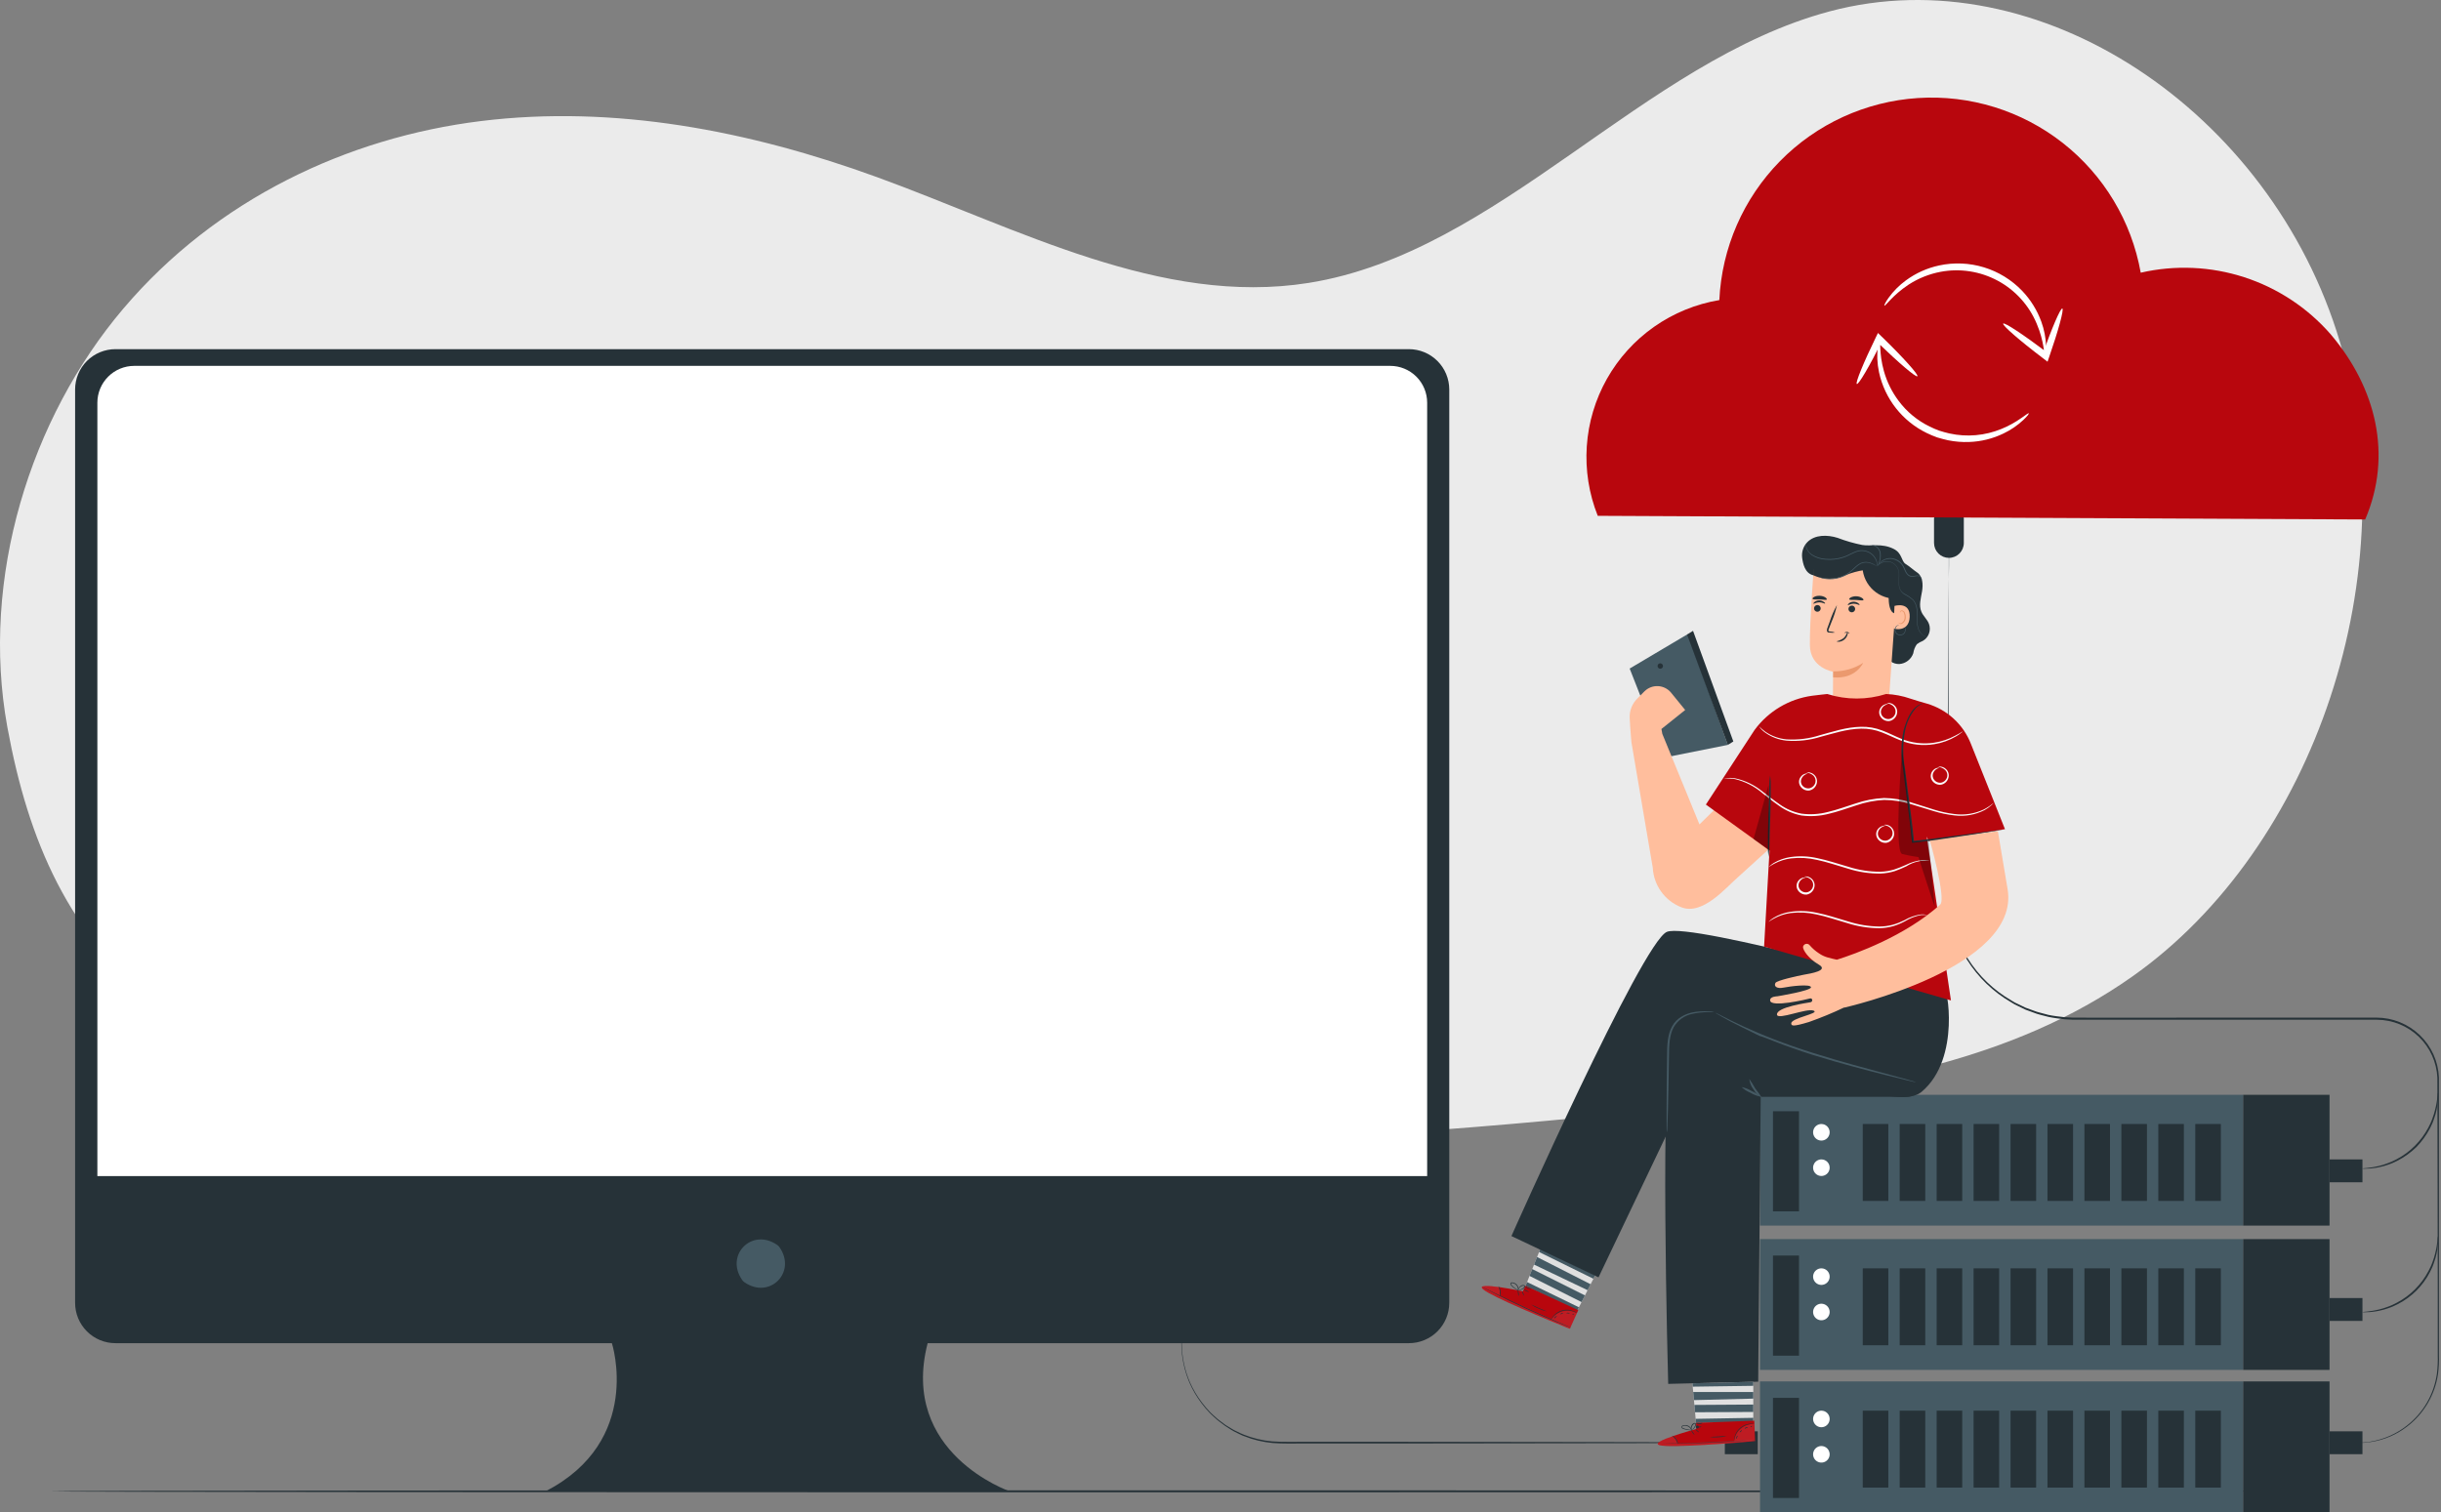 <svg width="589" height="365" viewBox="0 0 589 365" fill="none" xmlns="http://www.w3.org/2000/svg">
<rect x="0" y="0" width="589" height="365" fill="#808080" stroke="none"/>
<path d="M279.046 276.706C324.793 274.725 370.503 271.489 416.03 266.007C450.162 261.9 485.384 256.252 514.538 235.68C558.543 204.638 581.215 138.099 564.575 82.423C547.936 26.747 491.93 -10.685 441.517 2.737C396.311 14.783 361.693 61.007 315.708 68.295C280.174 73.933 245.721 55.176 211.562 42.736C180.777 31.533 148.167 25.253 116.025 29.223C83.883 33.192 52.19 48.062 29.757 74.493C7.323 100.923 -4.769 139.52 1.768 175.466C6.838 203.171 16.619 225.687 38.439 243.106C49.179 251.685 61.653 257.832 75 261.12C102.769 267.978 172.187 281.289 279.046 276.706Z" fill="#EBEBEB"/>
<path d="M550.759 359.949C550.759 360.086 430.148 360.187 281.393 360.187C132.637 360.187 12.008 360.132 12.008 359.949C12.008 359.765 132.6 359.71 281.393 359.71C430.185 359.71 550.759 359.82 550.759 359.949Z" fill="#263238"/>
<path d="M339.956 84.275H27.858C26.58 84.275 25.314 84.526 24.132 85.016C22.951 85.505 21.878 86.222 20.974 87.126C20.07 88.03 19.352 89.104 18.863 90.285C18.374 91.466 18.122 92.732 18.122 94.011V314.458C18.121 315.737 18.372 317.004 18.861 318.186C19.35 319.367 20.067 320.441 20.971 321.345C21.875 322.25 22.949 322.967 24.131 323.456C25.313 323.945 26.579 324.196 27.858 324.194H147.644C147.644 324.194 155.262 347.755 131.646 359.949H243.648C243.648 359.949 216.98 350.781 223.837 324.194H339.956C341.235 324.196 342.502 323.945 343.684 323.456C344.867 322.967 345.941 322.25 346.846 321.346C347.751 320.442 348.469 319.368 348.959 318.186C349.449 317.004 349.701 315.738 349.701 314.458V94.011C349.698 91.428 348.671 88.951 346.843 87.126C345.016 85.3 342.539 84.275 339.956 84.275V84.275Z" fill="#263238"/>
<path d="M188.074 301.018C192.319 307.078 185.681 313.725 179.612 309.48C179.407 309.34 179.23 309.162 179.09 308.958C174.854 302.889 181.492 296.26 187.551 300.496C187.756 300.637 187.933 300.814 188.074 301.018V301.018Z" fill="#455A64"/>
<path d="M32.388 88.308H335.473C337.832 88.308 340.094 89.245 341.761 90.913C343.429 92.581 344.366 94.843 344.366 97.201V283.865H23.495V97.201C23.495 94.843 24.432 92.581 26.1 90.913C27.767 89.245 30.029 88.308 32.388 88.308Z" fill="white"/>
<path d="M541.27 264.246H424.684V295.82H541.27V264.246Z" fill="#455A64"/>
<path d="M434.09 268.216H427.81V292.382H434.09V268.216Z" fill="#263238"/>
<path d="M441.488 273.295C441.488 273.691 441.371 274.077 441.151 274.406C440.931 274.735 440.618 274.991 440.252 275.142C439.887 275.293 439.484 275.332 439.096 275.254C438.709 275.177 438.352 274.985 438.073 274.705C437.794 274.424 437.605 274.068 437.528 273.679C437.452 273.291 437.493 272.889 437.646 272.524C437.799 272.159 438.056 271.847 438.386 271.629C438.716 271.41 439.103 271.295 439.499 271.296C440.027 271.299 440.533 271.51 440.906 271.885C441.279 272.26 441.488 272.766 441.488 273.295V273.295Z" fill="white"/>
<path d="M441.488 281.839C441.488 282.235 441.371 282.622 441.151 282.951C440.931 283.28 440.618 283.536 440.252 283.687C439.887 283.838 439.484 283.877 439.096 283.799C438.709 283.721 438.352 283.53 438.073 283.249C437.794 282.969 437.605 282.612 437.528 282.224C437.452 281.835 437.493 281.433 437.646 281.068C437.799 280.703 438.056 280.392 438.386 280.173C438.716 279.955 439.103 279.839 439.499 279.841C439.761 279.841 440.02 279.893 440.262 279.993C440.504 280.094 440.724 280.241 440.909 280.427C441.094 280.612 441.24 280.833 441.34 281.075C441.439 281.318 441.49 281.577 441.488 281.839V281.839Z" fill="white"/>
<path d="M455.643 271.297H449.473V289.861H455.643V271.297Z" fill="#263238"/>
<path d="M464.555 271.297H458.385V289.861H464.555V271.297Z" fill="#263238"/>
<path d="M473.475 271.297H467.305V289.861H473.475V271.297Z" fill="#263238"/>
<path d="M482.386 271.297H476.216V289.861H482.386V271.297Z" fill="#263238"/>
<path d="M491.306 271.297H485.136V289.861H491.306V271.297Z" fill="#263238"/>
<path d="M500.217 271.297H494.047V289.861H500.217V271.297Z" fill="#263238"/>
<path d="M509.128 271.297H502.958V289.861H509.128V271.297Z" fill="#263238"/>
<path d="M518.048 271.297H511.878V289.861H518.048V271.297Z" fill="#263238"/>
<path d="M526.959 271.297H520.789V289.861H526.959V271.297Z" fill="#263238"/>
<path d="M535.879 271.297H529.709V289.861H535.879V271.297Z" fill="#263238"/>
<path d="M562.1 264.246H541.271V295.82H562.1V264.246Z" fill="#263238"/>
<path d="M541.27 299.075H424.684V330.648H541.27V299.075Z" fill="#455A64"/>
<path d="M434.09 303.044H427.81V327.211H434.09V303.044Z" fill="#263238"/>
<path d="M441.488 308.132C441.488 308.528 441.371 308.915 441.151 309.244C440.931 309.573 440.618 309.829 440.252 309.98C439.887 310.131 439.484 310.17 439.096 310.092C438.709 310.014 438.352 309.823 438.073 309.542C437.794 309.262 437.605 308.905 437.528 308.517C437.452 308.128 437.493 307.726 437.646 307.361C437.799 306.996 438.056 306.685 438.386 306.466C438.716 306.248 439.103 306.132 439.499 306.134C439.761 306.134 440.02 306.186 440.262 306.286C440.504 306.387 440.724 306.534 440.909 306.72C441.094 306.905 441.24 307.126 441.34 307.368C441.439 307.611 441.49 307.87 441.488 308.132V308.132Z" fill="white"/>
<path d="M441.488 316.668C441.488 317.063 441.371 317.45 441.151 317.779C440.931 318.108 440.618 318.364 440.252 318.515C439.887 318.666 439.484 318.705 439.096 318.627C438.709 318.549 438.352 318.358 438.073 318.077C437.794 317.797 437.605 317.44 437.528 317.052C437.452 316.663 437.493 316.261 437.646 315.896C437.799 315.531 438.056 315.22 438.386 315.001C438.716 314.783 439.103 314.667 439.499 314.669C440.027 314.671 440.533 314.883 440.906 315.258C441.279 315.632 441.488 316.139 441.488 316.668Z" fill="white"/>
<path d="M455.643 306.134H449.473V324.699H455.643V306.134Z" fill="#263238"/>
<path d="M464.555 306.134H458.385V324.699H464.555V306.134Z" fill="#263238"/>
<path d="M473.475 306.134H467.305V324.699H473.475V306.134Z" fill="#263238"/>
<path d="M482.386 306.134H476.216V324.699H482.386V306.134Z" fill="#263238"/>
<path d="M491.306 306.134H485.136V324.699H491.306V306.134Z" fill="#263238"/>
<path d="M500.217 306.134H494.047V324.699H500.217V306.134Z" fill="#263238"/>
<path d="M509.128 306.134H502.958V324.699H509.128V306.134Z" fill="#263238"/>
<path d="M518.048 306.134H511.878V324.699H518.048V306.134Z" fill="#263238"/>
<path d="M526.959 306.134H520.789V324.699H526.959V306.134Z" fill="#263238"/>
<path d="M535.879 306.134H529.709V324.699H535.879V306.134Z" fill="#263238"/>
<path d="M562.1 299.075H541.271V330.648H562.1V299.075Z" fill="#263238"/>
<path d="M541.27 333.426H424.684V365H541.27V333.426Z" fill="#455A64"/>
<path d="M434.09 337.396H427.81V361.562H434.09V337.396Z" fill="#263238"/>
<path d="M441.488 342.475C441.49 342.871 441.374 343.259 441.155 343.589C440.936 343.919 440.624 344.176 440.259 344.329C439.893 344.481 439.491 344.522 439.102 344.445C438.714 344.368 438.357 344.177 438.077 343.897C437.797 343.617 437.606 343.26 437.529 342.872C437.452 342.483 437.493 342.081 437.645 341.715C437.798 341.35 438.055 341.038 438.385 340.819C438.715 340.6 439.103 340.484 439.499 340.486C440.027 340.486 440.533 340.695 440.906 341.068C441.279 341.441 441.488 341.947 441.488 342.475Z" fill="white"/>
<path d="M441.488 351.019C441.488 351.415 441.371 351.802 441.151 352.13C440.931 352.459 440.618 352.715 440.252 352.866C439.887 353.017 439.484 353.056 439.096 352.979C438.709 352.901 438.352 352.709 438.073 352.429C437.794 352.149 437.605 351.792 437.528 351.403C437.452 351.015 437.493 350.613 437.646 350.248C437.799 349.883 438.056 349.571 438.386 349.353C438.716 349.134 439.103 349.019 439.499 349.021C440.027 349.023 440.533 349.235 440.906 349.609C441.279 349.984 441.488 350.491 441.488 351.019V351.019Z" fill="white"/>
<path d="M455.643 340.486H449.473V359.05H455.643V340.486Z" fill="#263238"/>
<path d="M464.555 340.486H458.385V359.05H464.555V340.486Z" fill="#263238"/>
<path d="M473.475 340.486H467.305V359.05H473.475V340.486Z" fill="#263238"/>
<path d="M482.386 340.486H476.216V359.05H482.386V340.486Z" fill="#263238"/>
<path d="M491.306 340.486H485.136V359.05H491.306V340.486Z" fill="#263238"/>
<path d="M500.217 340.486H494.047V359.05H500.217V340.486Z" fill="#263238"/>
<path d="M509.128 340.486H502.958V359.05H509.128V340.486Z" fill="#263238"/>
<path d="M518.048 340.486H511.878V359.05H518.048V340.486Z" fill="#263238"/>
<path d="M526.959 340.486H520.789V359.05H526.959V340.486Z" fill="#263238"/>
<path d="M535.879 340.486H529.709V359.05H535.879V340.486Z" fill="#263238"/>
<path d="M562.1 333.426H541.271V365H562.1V333.426Z" fill="#263238"/>
<path d="M570.047 279.841H562.099V285.36H570.047V279.841Z" fill="#263238"/>
<path d="M466.672 131.048V125.117C466.672 124.893 466.761 124.679 466.919 124.52C467.077 124.362 467.292 124.273 467.515 124.273H473.016C473.24 124.273 473.454 124.362 473.612 124.52C473.771 124.679 473.859 124.893 473.859 125.117V131.048C473.859 132.004 473.48 132.92 472.804 133.596C472.128 134.272 471.212 134.651 470.256 134.651V134.651C469.304 134.646 468.392 134.265 467.721 133.59C467.049 132.914 466.672 132.001 466.672 131.048V131.048Z" fill="#263238"/>
<path d="M570.047 313.303H562.099V318.822H570.047V313.303Z" fill="#263238"/>
<path d="M570.047 345.473H562.099V350.992H570.047V345.473Z" fill="#263238"/>
<path d="M424.143 345.473H416.194V350.992H424.143V345.473Z" fill="#263238"/>
<path d="M588.282 298.433C588.327 298.807 588.327 299.186 588.282 299.561C588.291 300.005 588.264 300.45 588.2 300.89C588.14 301.473 588.045 302.051 587.915 302.623C587.774 303.324 587.578 304.014 587.329 304.685C587.2 305.043 587.09 305.428 586.916 305.804L586.375 306.95C584.657 310.334 581.905 313.083 578.518 314.797L577.372 315.338C577.006 315.512 576.621 315.622 576.263 315.76C575.59 316 574.901 316.193 574.2 316.337C573.626 316.467 573.044 316.562 572.459 316.622C572.022 316.686 571.58 316.714 571.138 316.704C570.764 316.75 570.385 316.75 570.011 316.704C570.011 316.594 571.624 316.649 574.127 316.044C574.806 315.879 575.473 315.671 576.126 315.421C576.474 315.274 576.85 315.164 577.207 314.99L578.317 314.44C581.594 312.727 584.268 310.053 585.981 306.776C586.173 306.4 586.348 306.033 586.531 305.666C586.714 305.3 586.815 304.933 586.962 304.584C587.212 303.932 587.42 303.265 587.585 302.586C588.227 300.046 588.172 298.424 588.282 298.433Z" fill="#263238"/>
<path d="M588.282 263.751C588.327 264.126 588.327 264.504 588.282 264.879C588.292 265.323 588.264 265.768 588.2 266.208C588.14 266.794 588.045 267.376 587.915 267.95C587.773 268.649 587.577 269.335 587.329 270.004C587.2 270.361 587.09 270.746 586.916 271.122L586.375 272.268C585.503 273.948 584.392 275.492 583.075 276.852C581.719 278.173 580.174 279.285 578.491 280.152L577.345 280.693C576.978 280.867 576.593 280.977 576.236 281.115C575.564 281.359 574.874 281.552 574.173 281.692C573.6 281.827 573.018 281.922 572.431 281.977C571.994 282.041 571.553 282.069 571.111 282.059C570.737 282.105 570.358 282.105 569.983 282.059C569.983 281.949 571.597 282.004 574.1 281.408C574.78 281.244 575.448 281.033 576.098 280.776C576.466 280.65 576.827 280.507 577.18 280.345L578.289 279.804C581.561 278.084 584.234 275.412 585.954 272.14C586.146 271.755 586.32 271.388 586.504 271.03C586.687 270.673 586.788 270.288 586.935 269.939C587.186 269.288 587.394 268.62 587.558 267.941C588.227 265.374 588.172 263.751 588.282 263.751Z" fill="#263238"/>
<path d="M420.164 348.214H419.751H418.514L413.774 348.26L396.355 348.333L338.809 348.406H314.607C312.049 348.406 309.574 348.48 307.107 348.296C304.722 348.076 302.381 347.511 300.158 346.619C299.599 346.435 299.104 346.133 298.581 345.904C298.063 345.667 297.561 345.398 297.078 345.097L295.648 344.18L294.328 343.19C293.891 342.872 293.477 342.522 293.09 342.145C292.705 341.778 292.283 341.439 291.926 341.054C291.211 340.31 290.544 339.524 289.927 338.698C288.754 337.148 287.769 335.465 286.993 333.683C285.706 330.624 285.046 327.339 285.05 324.02C285.05 321.105 285.05 318.584 285.05 316.521C285.05 314.458 285.05 312.854 285.096 311.781C285.096 311.249 285.096 310.864 285.096 310.544C285.096 310.223 285.096 310.122 285.096 310.122C285.096 310.122 285.096 310.269 285.096 310.544C285.096 310.819 285.096 311.249 285.096 311.781C285.096 312.881 285.096 314.476 285.142 316.521C285.187 318.565 285.142 321.105 285.142 324.02C285.147 327.323 285.821 330.592 287.122 333.628C287.893 335.379 288.872 337.032 290.037 338.551C290.648 339.364 291.31 340.139 292.017 340.87C292.366 341.246 292.778 341.576 293.163 341.934C293.547 342.306 293.958 342.649 294.392 342.961L295.694 343.932L297.096 344.794C297.573 345.088 298.069 345.349 298.581 345.573C299.095 345.803 299.59 346.096 300.131 346.279C302.318 347.144 304.618 347.69 306.961 347.902C309.363 348.076 311.875 347.975 314.423 348.003H338.626L396.172 348.076L413.591 348.15H418.33H419.568L420.164 348.214Z" fill="#263238"/>
<path d="M470.238 133.139C470.238 133.139 470.238 133.423 470.238 133.973C470.238 134.523 470.238 135.366 470.238 136.439V145.9C470.238 154.151 470.183 166.069 470.147 180.738C470.147 188.072 470.092 196.139 470.055 204.775C470.055 206.939 470.055 209.136 470.055 211.367C470.055 212.485 470.055 213.613 470.055 214.741C470.055 215.868 470.156 217.005 470.22 218.142C470.728 222.83 472.296 227.341 474.804 231.334C477.447 235.534 481.075 239.024 485.374 241.501C485.649 241.666 485.915 241.841 486.19 241.987L487.052 242.4L488.766 243.225L490.6 243.894C491.196 244.131 491.809 244.324 492.434 244.472L494.267 244.958C494.89 245.113 495.541 245.168 496.183 245.278C497.473 245.479 498.774 245.592 500.079 245.618C510.65 245.682 521.605 245.618 532.808 245.618H573.421C577.313 245.621 581.054 247.126 583.863 249.82C586.673 252.513 588.335 256.187 588.502 260.075C588.502 279.52 588.502 297.021 588.502 311.726C588.502 315.393 588.502 318.905 588.502 322.214C588.502 323.864 588.502 325.478 588.502 327.036C588.548 328.568 588.474 330.1 588.282 331.62C587.555 336.648 584.89 341.192 580.856 344.281C578.34 346.232 575.373 347.518 572.229 348.021C571.689 348.095 571.221 348.177 570.809 348.214L569.782 348.26H568.938C568.938 348.26 569.222 348.26 569.773 348.186L570.809 348.122C571.212 348.122 571.679 347.994 572.211 347.911C575.323 347.37 578.252 346.066 580.737 344.116C584.707 341.042 587.319 336.538 588.016 331.565C588.196 330.072 588.263 328.567 588.218 327.064C588.218 325.505 588.218 323.892 588.218 322.242C588.218 318.932 588.218 315.43 588.218 311.754C588.218 297.085 588.163 279.557 588.126 260.13C587.955 256.378 586.351 252.834 583.644 250.229C580.937 247.624 577.334 246.158 573.577 246.131H532.964C521.752 246.131 510.815 246.131 500.226 246.131C498.902 246.108 497.582 245.991 496.275 245.783C495.624 245.673 494.964 245.609 494.322 245.453L492.424 244.967C491.799 244.814 491.186 244.615 490.591 244.371L488.757 243.702L487.015 242.858L486.144 242.436L485.319 241.941C480.961 239.426 477.285 235.882 474.611 231.619C472.062 227.569 470.469 222.991 469.954 218.234C469.899 217.079 469.826 215.923 469.798 214.787C469.771 213.65 469.798 212.531 469.798 211.413C469.798 209.185 469.798 206.985 469.798 204.821C469.853 196.185 469.899 188.127 469.945 180.783C470.046 166.115 470.128 154.197 470.193 145.946C470.193 141.848 470.257 138.658 470.284 136.485C470.284 135.403 470.284 134.587 470.284 134.019C470.284 133.45 470.238 133.139 470.238 133.139Z" fill="#263238"/>
<path d="M437.52 138.841C435.485 138.374 435.036 135.981 434.852 134.633C434.764 133.957 434.827 133.269 435.038 132.621C435.249 131.972 435.602 131.378 436.072 130.884C437.905 128.995 440.94 129.05 443.406 129.82C445.342 130.564 447.339 131.141 449.374 131.544C451.373 131.883 454.059 131.067 456.882 132.46C459.046 133.506 458.716 135.44 459.825 136.128C460.934 136.815 461.512 137.448 462.576 138.163C463.96 139.08 464.061 141.069 463.776 142.747C463.492 144.424 462.97 146.12 463.621 147.651C464.07 148.724 465.042 149.485 465.454 150.594C465.727 151.344 465.726 152.166 465.453 152.915C465.18 153.665 464.651 154.294 463.96 154.692C463.444 154.891 462.96 155.163 462.521 155.499C462.071 156.143 461.779 156.884 461.668 157.663C461.424 158.383 460.973 159.015 460.371 159.48C459.769 159.945 459.044 160.222 458.285 160.275C457.525 160.294 456.78 160.063 456.164 159.617C455.548 159.172 455.095 158.537 454.875 157.809C454.69 156.54 454.838 155.245 455.305 154.05C456.198 150.717 456.357 147.23 455.773 143.828" fill="#263238"/>
<path d="M455.654 170.763L442.324 169.7C442.241 168.141 442.324 162.127 442.324 162.127C442.324 162.127 436.777 161.265 436.713 155.71C436.649 150.154 437.63 137.438 437.63 137.438C440.781 136.081 444.237 135.591 447.642 136.018C451.046 136.445 454.274 137.774 456.992 139.868L457.817 140.5L455.654 170.763Z" fill="#FFBE9D"/>
<path d="M439.068 147.441C439.224 147.296 439.316 147.096 439.327 146.883C439.337 146.671 439.264 146.463 439.123 146.304C439.016 146.185 438.876 146.101 438.721 146.062C438.567 146.023 438.404 146.031 438.253 146.085C438.103 146.139 437.972 146.236 437.877 146.364C437.781 146.492 437.726 146.646 437.719 146.806C437.711 146.965 437.751 147.123 437.833 147.26C437.915 147.397 438.037 147.507 438.181 147.575C438.326 147.643 438.487 147.666 438.645 147.642C438.803 147.618 438.95 147.548 439.068 147.441V147.441Z" fill="#263238"/>
<path d="M437.566 145.708C437.648 145.8 438.189 145.387 438.959 145.378C439.729 145.369 440.279 145.772 440.362 145.671C440.444 145.57 440.362 145.46 440.069 145.277C439.745 145.038 439.352 144.913 438.95 144.919C438.55 144.925 438.162 145.056 437.841 145.295C437.602 145.488 437.52 145.662 437.566 145.708Z" fill="#263238"/>
<path d="M446.403 146.295C446.268 146.379 446.16 146.502 446.094 146.647C446.028 146.793 446.007 146.954 446.033 147.112C446.059 147.269 446.132 147.416 446.241 147.532C446.35 147.649 446.492 147.73 446.647 147.766C446.803 147.802 446.966 147.791 447.115 147.734C447.264 147.678 447.394 147.578 447.486 147.448C447.579 147.318 447.631 147.163 447.636 147.004C447.64 146.844 447.598 146.687 447.513 146.551C447.457 146.461 447.385 146.382 447.299 146.32C447.213 146.258 447.115 146.214 447.012 146.19C446.909 146.166 446.802 146.163 446.697 146.181C446.593 146.199 446.493 146.238 446.403 146.295Z" fill="#263238"/>
<path d="M445.872 146.038C445.963 146.13 446.504 145.717 447.274 145.708C448.044 145.699 448.585 146.102 448.677 146.001C448.769 145.9 448.631 145.781 448.384 145.598C448.06 145.363 447.67 145.237 447.27 145.237C446.87 145.237 446.48 145.363 446.156 145.598C445.917 145.818 445.835 145.992 445.872 146.038Z" fill="#263238"/>
<path d="M442.791 152.675C442.399 152.521 441.984 152.434 441.563 152.419C441.361 152.419 441.205 152.354 441.187 152.244C441.183 152.042 441.233 151.843 441.334 151.667C441.526 151.163 441.728 150.658 441.939 150.117C442.51 148.805 442.946 147.438 443.24 146.038C442.54 147.288 441.965 148.606 441.526 149.971L440.958 151.529C440.83 151.788 440.791 152.081 440.848 152.364C440.876 152.44 440.922 152.509 440.983 152.563C441.044 152.618 441.117 152.656 441.196 152.675C441.308 152.696 441.423 152.696 441.535 152.675C441.951 152.751 442.376 152.751 442.791 152.675Z" fill="#263238"/>
<path d="M442.342 162.045C444.901 162.092 447.416 161.377 449.566 159.991C449.566 159.991 447.861 163.979 442.333 163.484L442.342 162.045Z" fill="#EB996E"/>
<path d="M437.52 138.841C438.739 139.408 440.067 139.702 441.411 139.702C442.756 139.702 444.084 139.408 445.303 138.841C448.282 137.613 451.72 137.164 452.371 137.796C453.022 138.429 453.004 141.399 455.791 142.472C455.791 142.472 455.177 148.11 457.441 148.073C459.705 148.036 458.954 139.19 458.954 139.19L453.636 136.091L447.714 134.505L441.984 134.89L437.52 135.761V138.841Z" fill="#263238"/>
<path d="M457.129 146.258C457.221 146.212 460.943 145.13 460.796 148.917C460.65 152.703 456.9 151.804 456.891 151.667C456.882 151.529 457.129 146.258 457.129 146.258Z" fill="#FFBE9D"/>
<path d="M458.119 150.292C458.119 150.292 458.184 150.347 458.294 150.402C458.452 150.465 458.63 150.465 458.789 150.402C459.038 150.253 459.243 150.04 459.383 149.785C459.523 149.531 459.593 149.244 459.586 148.953C459.603 148.64 459.55 148.327 459.43 148.037C459.402 147.916 459.344 147.805 459.26 147.713C459.177 147.622 459.071 147.553 458.954 147.514C458.879 147.488 458.798 147.491 458.725 147.521C458.652 147.552 458.593 147.608 458.559 147.679C458.504 147.78 458.559 147.862 458.504 147.862C458.449 147.862 458.422 147.798 458.459 147.642C458.481 147.55 458.536 147.468 458.614 147.413C458.723 147.335 458.858 147.302 458.99 147.321C459.143 147.362 459.284 147.439 459.401 147.546C459.518 147.653 459.606 147.787 459.66 147.936C459.81 148.269 459.876 148.634 459.852 148.999C459.862 149.338 459.77 149.671 459.589 149.957C459.408 150.243 459.145 150.468 458.834 150.604C458.733 150.631 458.626 150.634 458.523 150.613C458.419 150.593 458.322 150.549 458.239 150.484C458.119 150.393 458.101 150.301 458.119 150.292Z" fill="#EB996E"/>
<path d="M440.792 144.69C440.673 144.91 439.948 144.69 439.077 144.69C438.207 144.69 437.473 144.754 437.363 144.525C437.253 144.296 438.014 143.746 439.114 143.801C440.214 143.856 440.902 144.452 440.792 144.69Z" fill="#263238"/>
<path d="M449.64 144.809C449.521 145.029 448.787 144.855 447.926 144.809C447.064 144.763 446.312 144.883 446.211 144.644C446.11 144.406 446.862 143.874 447.962 143.92C449.062 143.966 449.768 144.608 449.64 144.809Z" fill="#263238"/>
<path d="M449.4 136.962C449.458 138.009 449.721 139.035 450.175 139.98C450.629 140.925 451.266 141.772 452.047 142.471C452.829 143.17 453.741 143.708 454.731 144.054C455.721 144.4 456.769 144.548 457.816 144.489C457.492 142.334 456.697 140.278 455.488 138.465C454.158 136.742 451.821 135.614 449.776 136.32" fill="#263238"/>
<path d="M445.817 152.52C445.817 152.52 445.909 152.758 445.817 153.115C445.7 153.59 445.437 154.017 445.065 154.335C444.691 154.655 444.227 154.854 443.736 154.903C443.369 154.903 443.149 154.848 443.149 154.802C443.746 154.652 444.311 154.398 444.818 154.051C445.579 153.391 445.707 152.501 445.817 152.52Z" fill="#263238"/>
<path d="M446.294 152.941C446.294 152.941 446.037 152.758 445.68 152.712C445.457 152.71 445.236 152.735 445.02 152.785C445.02 152.785 445.258 152.464 445.698 152.529C446.138 152.593 446.349 152.941 446.294 152.941Z" fill="#263238"/>
<path d="M459.614 151.419C459.713 151.548 459.78 151.699 459.807 151.858C459.834 152.018 459.821 152.182 459.77 152.336C459.737 152.506 459.668 152.668 459.569 152.81C459.469 152.952 459.341 153.071 459.193 153.161C459.007 153.271 458.798 153.335 458.583 153.348C458.368 153.36 458.152 153.322 457.955 153.235C457.755 153.149 457.58 153.013 457.448 152.839C457.316 152.665 457.232 152.461 457.203 152.245C457.15 151.9 457.232 151.549 457.433 151.264C457.808 150.759 458.285 150.86 458.248 150.888C458.104 150.901 457.964 150.949 457.841 151.027C457.718 151.105 457.616 151.211 457.543 151.337C457.371 151.61 457.312 151.938 457.377 152.254C457.407 152.437 457.482 152.611 457.596 152.758C457.71 152.905 457.858 153.022 458.028 153.097C458.199 153.17 458.384 153.203 458.57 153.196C458.755 153.188 458.937 153.138 459.101 153.051C459.368 152.892 459.562 152.636 459.642 152.336C459.715 152.034 459.706 151.717 459.614 151.419V151.419Z" fill="#455A64"/>
<path d="M435.759 131.26C435.782 131.787 435.933 132.301 436.198 132.757C436.463 133.214 436.834 133.6 437.281 133.881C438.259 134.482 439.371 134.829 440.517 134.89C441.921 135.017 443.336 134.861 444.679 134.432C446.109 134.01 447.274 133.075 448.621 132.855C449.205 132.764 449.803 132.807 450.368 132.98C450.933 133.153 451.452 133.452 451.885 133.854C452.459 134.407 452.846 135.125 452.994 135.908C453.045 136.193 453.045 136.484 452.994 136.769C452.978 136.486 452.941 136.204 452.884 135.926C452.714 135.171 452.321 134.485 451.757 133.955C451.335 133.575 450.834 133.296 450.289 133.137C449.745 132.978 449.171 132.944 448.612 133.038C447.338 133.249 446.164 134.184 444.698 134.624C443.334 135.06 441.896 135.213 440.471 135.073C439.297 135.008 438.159 134.638 437.171 134.001C436.509 133.552 436.023 132.888 435.796 132.121C435.724 131.84 435.711 131.546 435.759 131.26V131.26Z" fill="#455A64"/>
<path d="M452.939 136.65C453.12 136.363 453.365 136.121 453.655 135.944C454.042 135.687 454.486 135.526 454.948 135.475C455.411 135.424 455.879 135.484 456.313 135.651C456.913 135.889 457.423 136.309 457.771 136.852C458.139 137.494 458.308 138.231 458.257 138.97C458.211 139.76 458.211 140.553 458.257 141.344C458.302 141.756 458.444 142.151 458.672 142.497C458.9 142.843 459.207 143.129 459.568 143.333C460.345 143.715 461.062 144.209 461.695 144.8C462.206 145.444 462.524 146.22 462.611 147.037C462.767 148.577 462.529 149.943 462.758 151.071C462.886 151.965 463.348 152.777 464.051 153.345C464.331 153.534 464.641 153.673 464.968 153.757C464.635 153.724 464.318 153.6 464.051 153.4C463.3 152.843 462.799 152.013 462.657 151.089C462.419 149.943 462.657 148.55 462.474 147.065C462.403 146.284 462.11 145.54 461.63 144.919C461.01 144.347 460.309 143.868 459.549 143.498C459.179 143.265 458.866 142.952 458.633 142.582C458.4 142.213 458.252 141.796 458.202 141.362C458.151 140.562 458.151 139.76 458.202 138.96C458.254 138.256 458.098 137.551 457.753 136.934C457.428 136.409 456.947 135.999 456.377 135.761C455.96 135.598 455.511 135.535 455.066 135.577C454.62 135.618 454.19 135.763 453.81 135.999C453.49 136.173 453.197 136.392 452.939 136.65V136.65Z" fill="#455A64"/>
<path d="M463.657 139.987C463.698 139.816 463.672 139.636 463.584 139.483C463.442 139.294 463.245 139.154 463.019 139.084C462.794 139.013 462.552 139.015 462.328 139.089C461.991 139.167 461.647 139.213 461.301 139.226C461.095 139.215 460.893 139.163 460.708 139.073C460.522 138.984 460.356 138.858 460.219 138.704C459.596 138.08 459.458 137.099 458.917 136.357C458.389 135.651 457.624 135.16 456.763 134.972C456.061 134.823 455.329 134.9 454.673 135.193C454.065 135.467 453.531 135.882 453.114 136.403C453.201 136.242 453.305 136.091 453.426 135.953C453.757 135.571 454.163 135.259 454.618 135.037C455.298 134.716 456.063 134.623 456.8 134.771C457.708 134.956 458.515 135.472 459.064 136.219C459.651 137.026 459.779 137.98 460.348 138.557C460.581 138.829 460.908 139.002 461.264 139.043C461.6 139.035 461.934 138.998 462.264 138.933C462.548 138.88 462.841 138.899 463.116 138.988C463.33 139.068 463.507 139.225 463.611 139.428C463.822 139.804 463.657 140.006 463.657 139.987Z" fill="#455A64"/>
<path d="M451.52 131.635C451.599 131.596 451.687 131.577 451.776 131.58C452.012 131.574 452.246 131.618 452.464 131.709C452.826 131.872 453.14 132.127 453.373 132.448C453.606 132.77 453.751 133.147 453.793 133.542C453.883 134.311 453.779 135.089 453.491 135.807C453.397 136.111 453.267 136.403 453.106 136.678C453.162 136.365 453.248 136.058 453.362 135.761C453.604 135.054 453.685 134.303 453.601 133.561C453.562 133.197 453.432 132.848 453.224 132.547C453.016 132.246 452.736 132.002 452.409 131.837C452.128 131.714 451.826 131.646 451.52 131.635V131.635Z" fill="#455A64"/>
<path d="M438.61 139.19C439.336 139.428 440.087 139.581 440.847 139.648C442.697 139.785 444.537 139.276 446.055 138.209C446.971 137.585 447.595 136.769 448.392 136.228C448.737 135.973 449.131 135.794 449.55 135.702C449.969 135.611 450.402 135.609 450.822 135.697C451.38 135.82 451.913 136.037 452.399 136.338L452.784 136.577L452.912 136.678C452.721 136.603 452.537 136.511 452.362 136.403C451.876 136.13 451.35 135.936 450.803 135.825C450.401 135.749 449.988 135.759 449.59 135.854C449.192 135.949 448.818 136.126 448.493 136.375C447.723 136.898 447.063 137.714 446.165 138.365C444.616 139.461 442.726 139.965 440.838 139.786C440.064 139.73 439.308 139.528 438.61 139.19V139.19Z" fill="#455A64"/>
<path d="M408.027 330.144L409.247 343.493L423.062 344.978V328.586L408.027 330.144Z" fill="#E0E0E0"/>
<path d="M408.559 335.984H423.062V337.579L408.742 337.937L408.559 335.984Z" fill="#455A64"/>
<path d="M408.844 339.101L409.009 340.871L423.063 340.797V339.01L408.844 339.101Z" fill="#455A64"/>
<path d="M409.247 343.493L409.155 342.457L423.063 342.218L423.044 343.218L409.247 343.493Z" fill="#455A64"/>
<path d="M409.265 344.923V343.428L423.292 342.906L423.502 347.82L422.641 347.911C418.799 348.278 403.068 349.497 400.464 348.828C397.512 348.067 409.265 344.923 409.265 344.923Z" fill="#B8060D"/>
<g opacity="0.3">
<path opacity="0.3" d="M418.396 347.912C418.552 346.723 419.143 345.635 420.056 344.859C420.952 344.089 422.102 343.68 423.283 343.713L423.439 347.618L418.396 347.912Z" fill="white"/>
</g>
<g opacity="0.3">
<path opacity="0.3" d="M403.526 346.665C403.526 346.665 399.419 348.031 399.969 348.691C400.519 349.351 416.471 348.691 423.456 347.82V347.508L404.873 348.425C404.873 348.425 404.342 346.665 403.526 346.665Z" fill="white"/>
</g>
<path d="M423.64 347.49C423.56 347.499 423.48 347.499 423.401 347.49L422.714 347.554L420.183 347.765C418.038 347.93 415.086 348.122 411.813 348.251C408.54 348.379 405.57 348.443 403.425 348.452H400.885H400.189H399.95C400.029 348.439 400.11 348.439 400.189 348.452H400.885L403.425 348.397C405.57 348.397 408.531 348.278 411.804 348.15C415.077 348.021 418.029 347.847 420.174 347.71L422.714 347.554H423.401L423.64 347.49Z" fill="#263238"/>
<path d="M404.846 348.626C404.723 348.208 404.547 347.808 404.323 347.435C404.054 347.095 403.746 346.787 403.406 346.518C403.846 346.662 404.217 346.962 404.451 347.361C404.736 347.719 404.877 348.17 404.846 348.626V348.626Z" fill="#263238"/>
<path d="M408.88 346.38C408.88 346.38 408.642 346.179 408.422 345.867C408.202 345.555 408.064 345.28 408.101 345.253C408.137 345.225 408.348 345.454 408.559 345.766C408.77 346.078 408.926 346.38 408.88 346.38Z" fill="#263238"/>
<path d="M409.989 345.73C409.989 345.73 409.732 345.629 409.485 345.418C409.237 345.207 409.054 345.015 409.091 344.987C409.127 344.96 409.347 345.088 409.595 345.29C409.842 345.491 410.017 345.693 409.989 345.73Z" fill="#263238"/>
<path d="M410.648 344.382C410.419 344.478 410.172 344.521 409.924 344.51C409.903 344.598 409.85 344.674 409.777 344.725C409.703 344.776 409.613 344.798 409.524 344.787C409.435 344.777 409.353 344.734 409.293 344.667C409.234 344.6 409.201 344.513 409.201 344.423C409.201 344.334 409.234 344.247 409.293 344.18C409.353 344.113 409.435 344.07 409.524 344.059C409.613 344.049 409.703 344.071 409.777 344.122C409.85 344.173 409.903 344.249 409.924 344.336C410.166 344.299 410.413 344.315 410.648 344.382V344.382Z" fill="#263238"/>
<path d="M410.86 343.447C410.623 343.613 410.343 343.705 410.053 343.713C409.771 343.767 409.479 343.742 409.21 343.639C409.481 343.58 409.758 343.55 410.035 343.548C410.306 343.486 410.582 343.452 410.86 343.447V343.447Z" fill="#263238"/>
<path d="M408.357 345.17C408.055 345.235 407.743 345.235 407.44 345.17C407.13 345.139 406.824 345.081 406.524 344.996C406.33 344.952 406.142 344.884 405.965 344.794C405.854 344.735 405.769 344.637 405.726 344.519C405.711 344.454 405.714 344.385 405.737 344.321C405.76 344.258 405.801 344.202 405.854 344.162C406.189 343.978 406.577 343.917 406.952 343.989C407.327 344.061 407.665 344.262 407.908 344.556C408.054 344.726 408.16 344.927 408.22 345.143C408.24 345.224 408.24 345.309 408.22 345.39C408.118 345.116 407.969 344.862 407.78 344.638C407.567 344.41 407.293 344.248 406.991 344.171C406.815 344.117 406.63 344.1 406.447 344.12C406.264 344.141 406.088 344.199 405.928 344.29C405.79 344.4 405.854 344.565 406.01 344.648C406.174 344.732 406.346 344.799 406.524 344.849C406.824 344.938 407.131 345.005 407.44 345.051C408.018 345.161 408.357 345.143 408.357 345.17Z" fill="#263238"/>
<path d="M408.128 345.225C408.014 345.042 407.969 344.825 408 344.611C408.022 344.375 408.097 344.146 408.22 343.942C408.291 343.806 408.396 343.69 408.524 343.605C408.652 343.52 408.8 343.469 408.953 343.456C409.045 343.472 409.127 343.523 409.182 343.598C409.237 343.673 409.26 343.767 409.246 343.859C409.229 344.002 409.182 344.139 409.109 344.263C408.998 344.468 408.862 344.658 408.706 344.831C408.431 345.115 408.22 345.225 408.211 345.207C408.201 345.189 408.376 345.042 408.614 344.749C408.753 344.579 408.873 344.394 408.971 344.199C409.081 343.997 409.155 343.658 408.971 343.621C408.788 343.584 408.531 343.841 408.394 344.034C408.277 344.211 408.199 344.411 408.165 344.62C408.138 344.821 408.125 345.023 408.128 345.225V345.225Z" fill="#263238"/>
<path d="M423.2 343.676C423.2 343.676 422.805 343.676 422.173 343.758C421.354 343.882 420.587 344.235 419.961 344.777C419.334 345.319 418.874 346.028 418.634 346.82C418.541 347.152 418.467 347.489 418.414 347.829C418.414 347.829 418.414 347.728 418.414 347.545C418.432 347.287 418.475 347.033 418.542 346.784C418.761 345.949 419.23 345.201 419.885 344.639C420.54 344.077 421.351 343.728 422.21 343.639C422.466 343.612 422.724 343.612 422.98 343.639C423.054 343.642 423.128 343.654 423.2 343.676V343.676Z" fill="#263238"/>
<path d="M416.581 346.619C415.921 346.802 415.239 346.897 414.555 346.903C413.869 346.964 413.179 346.936 412.501 346.82C412.501 346.775 413.418 346.82 414.545 346.729C415.673 346.637 416.571 346.573 416.581 346.619Z" fill="#263238"/>
<path d="M419.312 346.5C419.312 346.5 419.248 346.701 419.166 346.912C419.083 347.123 419.037 347.315 418.991 347.315C418.946 347.315 418.909 347.095 418.991 346.848C419.074 346.6 419.285 346.472 419.312 346.5Z" fill="#263238"/>
<path d="M420.293 345.18C420.293 345.18 420.293 345.363 420.11 345.51C419.927 345.656 419.826 345.757 419.798 345.73C419.771 345.702 419.798 345.546 419.982 345.4C420.165 345.253 420.257 345.143 420.293 345.18Z" fill="#263238"/>
<path d="M421.751 344.547C421.751 344.602 421.559 344.602 421.348 344.684C421.137 344.767 421.009 344.877 420.972 344.849C420.935 344.822 421.036 344.62 421.293 344.529C421.55 344.437 421.761 344.492 421.751 344.547Z" fill="#263238"/>
<path d="M422.787 344.217C422.787 344.217 422.732 344.336 422.613 344.382C422.494 344.428 422.393 344.437 422.375 344.382C422.357 344.327 422.43 344.263 422.549 344.217C422.668 344.171 422.769 344.171 422.787 344.217Z" fill="#263238"/>
<path d="M408.366 333.876L408.449 334.692L423.062 334.49V333.518L408.366 333.876Z" fill="#455A64"/>
<path d="M373.062 297.947L368.093 310.406L379.727 317.997L387.162 303.384L373.062 297.947Z" fill="#E0E0E0"/>
<path d="M370.889 303.402L383.806 309.975L383.082 311.406L370.155 305.226L370.889 303.402Z" fill="#455A64"/>
<path d="M369.725 306.308L369.064 307.959L381.624 314.275L382.44 312.671L369.725 306.308Z" fill="#455A64"/>
<path d="M368.093 310.406L368.478 309.444L380.983 315.531L380.515 316.42L368.093 310.406Z" fill="#455A64"/>
<path d="M367.46 311.68L368.093 310.333L380.827 316.228L378.791 320.711L377.985 320.399C374.391 318.978 359.814 312.936 357.816 311.158C355.551 309.15 367.46 311.68 367.46 311.68Z" fill="#B8060D"/>
<g opacity="0.3">
<path opacity="0.3" d="M374.235 318.483C374.92 317.501 375.941 316.803 377.105 316.521C378.252 316.24 379.463 316.4 380.497 316.971L378.865 320.518L374.235 318.483Z" fill="white"/>
</g>
<g opacity="0.3">
<path opacity="0.3" d="M361.556 310.626C361.556 310.626 357.275 309.975 357.458 310.819C357.641 311.662 372.126 318.318 378.791 320.692L378.901 320.399L361.923 312.781C361.923 312.781 362.28 311.002 361.556 310.626Z" fill="white"/>
</g>
<path d="M379.102 320.491L378.873 320.417L378.231 320.17L375.875 319.207C373.895 318.382 371.172 317.2 368.202 315.843C365.231 314.486 362.554 313.175 360.629 312.176L358.392 311.057L357.787 310.736C357.712 310.703 357.641 310.66 357.576 310.608L357.805 310.709L358.429 311.002L360.712 312.111C362.646 313.028 365.295 314.321 368.293 315.687C371.291 317.053 373.986 318.245 375.948 319.097L378.286 320.106L378.919 320.381L379.102 320.491Z" fill="#263238"/>
<path d="M361.84 312.982C361.916 312.553 361.94 312.116 361.913 311.681C361.832 311.256 361.706 310.841 361.537 310.443C361.864 310.767 362.057 311.202 362.078 311.662C362.168 312.117 362.083 312.588 361.84 312.982V312.982Z" fill="#263238"/>
<path d="M366.46 312.808C366.348 312.6 366.288 312.367 366.286 312.13C366.229 311.904 366.229 311.668 366.286 311.442C366.286 311.442 366.405 311.736 366.46 312.112C366.512 312.341 366.512 312.579 366.46 312.808V312.808Z" fill="#263238"/>
<path d="M367.736 312.735C367.736 312.735 367.552 312.524 367.424 312.231C367.296 311.937 367.231 311.681 367.268 311.653C367.305 311.626 367.451 311.864 367.58 312.157C367.708 312.451 367.781 312.716 367.736 312.735Z" fill="#263238"/>
<path d="M368.936 311.836C368.69 311.814 368.453 311.739 368.239 311.616C368.004 311.537 367.789 311.409 367.606 311.241C367.606 311.195 367.936 311.296 368.303 311.461C368.67 311.626 368.954 311.791 368.936 311.836Z" fill="#263238"/>
<path d="M369.55 311.094C369.264 311.11 368.978 311.067 368.71 310.967C368.442 310.868 368.197 310.715 367.991 310.516C368.261 310.586 368.522 310.685 368.77 310.81C369.192 310.966 369.559 311.039 369.55 311.094Z" fill="#263238"/>
<path d="M366.534 311.543C366.245 311.466 365.972 311.339 365.727 311.167C365.447 310.992 365.183 310.793 364.939 310.571C364.791 310.443 364.659 310.298 364.544 310.14C364.506 310.092 364.478 310.036 364.462 309.976C364.446 309.916 364.443 309.853 364.453 309.792C364.47 309.727 364.504 309.667 364.553 309.62C364.601 309.573 364.662 309.541 364.728 309.526C365.109 309.517 365.481 309.639 365.782 309.873C366.083 310.107 366.293 310.438 366.378 310.81C366.423 311.03 366.423 311.258 366.378 311.479C366.378 311.635 366.305 311.717 366.295 311.708C366.325 311.42 366.307 311.128 366.24 310.846C366.158 310.545 365.989 310.274 365.754 310.067C365.482 309.817 365.124 309.683 364.755 309.691C364.581 309.691 364.554 309.902 364.664 310.058C364.771 310.205 364.894 310.34 365.03 310.461C365.26 310.684 365.509 310.886 365.773 311.066C366.24 311.332 366.552 311.47 366.534 311.543Z" fill="#263238"/>
<path d="M366.305 311.442C366.287 311.227 366.345 311.013 366.47 310.837C366.597 310.635 366.77 310.465 366.974 310.342C367.099 310.252 367.243 310.195 367.396 310.176C367.548 310.157 367.702 310.176 367.845 310.232C367.918 310.29 367.966 310.373 367.979 310.465C367.993 310.557 367.971 310.651 367.918 310.727C367.839 310.847 367.736 310.95 367.616 311.03C367.425 311.159 367.219 311.263 367.002 311.341C366.807 311.433 366.593 311.474 366.378 311.46C366.378 311.46 366.617 311.387 366.956 311.231C367.157 311.143 367.348 311.032 367.524 310.901C367.717 310.782 367.937 310.507 367.744 310.379C367.552 310.25 367.249 310.379 367.047 310.47C366.859 310.577 366.696 310.724 366.571 310.901C366.472 311.076 366.383 311.257 366.305 311.442V311.442Z" fill="#263238"/>
<path d="M380.441 316.897C380.441 316.897 380.093 316.695 379.524 316.503C378.739 316.245 377.898 316.21 377.095 316.402C376.295 316.611 375.566 317.032 374.986 317.621C374.537 318.08 374.354 318.437 374.326 318.419C374.352 318.328 374.393 318.241 374.445 318.162C374.572 317.941 374.723 317.735 374.895 317.548C375.461 316.902 376.212 316.445 377.047 316.238C377.881 316.032 378.758 316.086 379.561 316.393C379.806 316.478 380.04 316.592 380.258 316.732C380.395 316.824 380.45 316.888 380.441 316.897Z" fill="#263238"/>
<path d="M373.208 316.512C372.533 316.378 371.879 316.152 371.264 315.843C370.612 315.592 369.995 315.256 369.431 314.843C369.431 314.798 370.265 315.228 371.264 315.687C372.263 316.145 373.226 316.466 373.208 316.512Z" fill="#263238"/>
<path d="M375.702 317.649C375.702 317.649 375.546 317.796 375.381 317.951C375.216 318.107 375.078 318.245 375.042 318.226C375.005 318.208 375.042 317.997 375.262 317.823C375.482 317.649 375.683 317.612 375.702 317.649Z" fill="#263238"/>
<path d="M377.168 316.915C377.168 316.961 377.049 317.053 376.856 317.126C376.664 317.199 376.49 317.227 376.471 317.181C376.453 317.135 376.6 317.044 376.792 316.97C376.985 316.897 377.15 316.869 377.168 316.915Z" fill="#263238"/>
<path d="M378.755 317.044C378.755 317.044 378.563 317.044 378.343 316.989C378.123 316.934 377.948 316.989 377.93 316.989C377.912 316.989 378.095 316.815 378.361 316.842C378.627 316.87 378.792 316.97 378.755 317.044Z" fill="#263238"/>
<path d="M379.827 317.19C379.827 317.19 379.726 317.264 379.598 317.254C379.47 317.245 379.378 317.209 379.378 317.163C379.378 317.117 379.488 317.08 379.607 317.089C379.726 317.098 379.836 317.135 379.827 317.19Z" fill="#263238"/>
<path d="M371.668 301.44L371.365 302.192L384.484 308.646L384.924 307.775L371.668 301.44Z" fill="#455A64"/>
<path d="M469.377 239.778C469.377 239.778 408.155 222.515 402.215 224.917C396.274 227.319 364.7 298.342 364.7 298.342L385.713 308.307L414.637 247.672C414.637 247.672 455.571 270.288 463.648 263.55C473.411 255.4 469.515 237.01 469.377 239.778Z" fill="#263238"/>
<path d="M462.465 240.686C461.548 240.942 411.96 240.686 403.663 250.495C400.317 254.437 402.526 334.022 402.526 334.022L424.244 333.491L424.849 264.733H460.191C460.645 264.731 461.094 264.637 461.511 264.456C461.928 264.276 462.303 264.012 462.615 263.682C462.927 263.352 463.169 262.962 463.326 262.536C463.483 262.11 463.552 261.656 463.528 261.203L462.465 240.686Z" fill="#263238"/>
<path d="M462.319 261.212C462.142 261.21 461.966 261.182 461.796 261.13L460.339 260.79L454.985 259.479C450.474 258.343 444.24 256.729 437.456 254.63C434.073 253.548 430.883 252.42 428.013 251.293C421.596 248.744 427.793 251.577 420.505 248.029C418.415 247.011 416.737 246.131 415.618 245.48L414.317 244.719C414.159 244.645 414.013 244.546 413.886 244.426C414.051 244.482 414.21 244.553 414.362 244.637L415.701 245.315C416.847 245.92 418.543 246.755 420.651 247.726C422.76 248.698 425.3 249.789 428.169 250.898C431.039 252.008 434.22 253.108 437.603 254.18C444.368 256.307 450.584 257.939 455.076 259.159L460.384 260.616L461.824 261.038C461.994 261.082 462.159 261.14 462.319 261.212Z" fill="#455A64"/>
<path d="M420.238 262.395C421.08 262.55 421.885 262.861 422.613 263.312C423.405 263.638 424.134 264.1 424.767 264.678C423.927 264.518 423.123 264.207 422.393 263.761C421.6 263.435 420.871 262.973 420.238 262.395V262.395Z" fill="#455A64"/>
<path d="M422.09 260.424C422.612 261.163 423.093 261.932 423.529 262.725C424.092 263.434 424.619 264.171 425.106 264.934C424.279 264.484 423.599 263.806 423.144 262.982C422.56 262.245 422.194 261.358 422.09 260.424V260.424Z" fill="#455A64"/>
<path d="M413.702 244.243C413.219 244.302 412.731 244.32 412.245 244.298C410.935 244.291 409.628 244.429 408.348 244.71C407.412 244.898 406.526 245.283 405.75 245.839C404.974 246.395 404.325 247.111 403.847 247.937C402.811 249.844 402.738 252.328 402.719 254.859C402.646 259.965 402.554 264.595 402.463 267.941C402.408 269.545 402.362 270.884 402.334 271.902C402.338 272.387 402.299 272.872 402.215 273.35C402.154 272.87 402.129 272.386 402.142 271.902C402.142 270.875 402.142 269.545 402.142 267.932C402.142 264.586 402.188 259.965 402.261 254.85C402.261 252.328 402.353 249.762 403.471 247.726C403.993 246.768 404.762 245.967 405.699 245.407C406.499 244.926 407.372 244.58 408.284 244.38C409.597 244.121 410.937 244.031 412.272 244.114C412.752 244.116 413.23 244.159 413.702 244.243Z" fill="#455A64"/>
<path d="M407.248 153.051C407.505 153.418 416.911 179.794 416.911 179.794L401.665 182.837L393.23 161.366L407.248 153.051Z" fill="#455A64"/>
<path d="M416.91 179.793L418.248 178.968L408.521 152.263L407.082 153.152L416.91 179.793Z" fill="#263238"/>
<path d="M401.243 160.578C401.278 160.702 401.276 160.833 401.236 160.955C401.196 161.078 401.121 161.185 401.02 161.265C400.919 161.345 400.797 161.393 400.669 161.403C400.541 161.413 400.412 161.385 400.3 161.323C400.188 161.26 400.096 161.166 400.038 161.052C399.979 160.937 399.955 160.808 399.97 160.68C399.985 160.553 400.037 160.432 400.12 160.334C400.203 160.236 400.313 160.164 400.437 160.129C400.519 160.105 400.605 160.098 400.691 160.107C400.776 160.117 400.858 160.144 400.933 160.185C401.008 160.227 401.074 160.283 401.128 160.351C401.181 160.418 401.22 160.495 401.243 160.578V160.578Z" fill="#263238"/>
<path d="M424.64 184.689L410.072 198.981L401.106 177.125L400.895 175.952L406.625 171.368L403.205 167.169C402.819 166.704 402.34 166.325 401.798 166.056C401.257 165.786 400.665 165.633 400.061 165.605C399.457 165.578 398.854 165.676 398.291 165.895C397.727 166.114 397.215 166.448 396.788 166.876L395.064 168.618C394.448 169.227 393.967 169.959 393.651 170.766C393.335 171.573 393.192 172.437 393.231 173.303C393.387 176.319 393.689 179.537 393.671 179.252L398.805 209.442C398.913 211.51 399.612 213.505 400.817 215.189C402.022 216.874 403.685 218.178 405.607 218.949C410.778 221.085 416.389 214.301 419.359 211.724L438.529 194.306L424.64 184.689Z" fill="#FFBE9D"/>
<path d="M483.789 200.137L465.343 203.006L464.903 201.906L470.752 241.465L425.665 228.474L426.976 205.289L411.62 194.196L423.373 176.181C425.015 173.95 427.088 172.07 429.469 170.653C431.85 169.236 434.49 168.31 437.235 167.931C438.867 167.71 440.104 167.61 440.902 167.509C445.526 168.966 450.487 168.966 455.112 167.509V167.509C457.118 167.594 459.102 167.974 460.998 168.636C462.391 169.104 463.748 169.48 465.013 169.847C467.393 170.551 469.58 171.789 471.408 173.467C473.237 175.145 474.659 177.218 475.565 179.528L483.789 200.137Z" fill="#B8060D"/>
<path d="M428.774 244.893C428.618 243.06 436.245 242.033 436.878 241.905C437.511 241.776 437.346 240.841 436.777 240.988C435.961 241.199 427.289 243.28 427.123 241.483C427.032 240.484 428.838 240.475 428.838 240.475C428.838 240.475 437.089 239.127 436.979 238.284C436.869 237.44 432.001 238.045 430.369 238.375C428.737 238.705 427.958 238.064 428.407 237.238C428.71 236.67 433.669 235.542 435.283 235.258C436.896 234.974 441.352 234.259 438.877 232.829C436.401 231.399 435.035 229.354 435.054 228.547C435.087 228.37 435.172 228.207 435.298 228.078C435.423 227.949 435.584 227.86 435.76 227.822C435.936 227.784 436.12 227.798 436.287 227.864C436.455 227.929 436.6 228.043 436.704 228.19C437.339 228.921 438.073 229.56 438.886 230.088C439.518 230.536 440.221 230.874 440.967 231.087C441.884 231.334 442.589 231.509 443.231 231.637C447.558 230.28 459.614 225.999 468.149 218.344C469.689 216.959 465.637 202.759 465.637 202.759L482.075 200.613L484.422 214.603C487.621 233.635 445.001 243.207 445.001 243.207V243.161C442.223 244.484 439.377 245.659 436.475 246.681C432.395 247.919 432.276 247.552 432.221 247.048C432.047 245.709 439.307 244.6 437.611 243.931C435.915 243.262 428.893 246.305 428.774 244.893Z" fill="#FFBE9D"/>
<path d="M473.64 176.511C473.526 176.645 473.393 176.763 473.246 176.86C472.852 177.181 472.431 177.469 471.99 177.722C470.381 178.68 468.605 179.324 466.755 179.619C463.997 180.079 461.166 179.761 458.578 178.703C457.12 178.134 455.672 177.382 454.113 176.786C452.52 176.149 450.814 175.837 449.098 175.87C445.55 175.934 442.296 177.071 439.298 177.841C436.632 178.674 433.831 178.985 431.047 178.758C429.176 178.568 427.388 177.885 425.867 176.777C425.304 176.38 424.821 175.879 424.446 175.301C424.922 175.78 425.434 176.221 425.977 176.621C427.493 177.663 429.252 178.294 431.084 178.455C433.809 178.625 436.543 178.283 439.142 177.447C442.113 176.658 445.395 175.494 449.043 175.42C450.817 175.374 452.582 175.686 454.232 176.337C455.827 176.942 457.267 177.703 458.697 178.281C461.214 179.326 463.968 179.665 466.664 179.262C468.483 178.997 470.24 178.411 471.853 177.529C473.045 176.933 473.613 176.475 473.64 176.511Z" fill="#FAFAFA"/>
<path d="M481.021 193.802L480.911 193.948C480.828 194.031 480.709 194.169 480.544 194.324C480.042 194.785 479.488 195.185 478.894 195.516C476.656 196.671 474.123 197.125 471.624 196.818C469.914 196.63 468.225 196.28 466.581 195.773C464.812 195.269 462.914 194.609 460.971 194.049C458.917 193.422 456.783 193.095 454.636 193.078C452.332 193.196 450.058 193.641 447.879 194.398C445.615 195.113 443.414 195.938 441.196 196.442C439.062 196.991 436.843 197.122 434.659 196.827C432.698 196.447 430.845 195.64 429.232 194.462C427.701 193.408 426.39 192.289 425.152 191.345C423.272 189.754 421.046 188.624 418.652 188.044C417.762 187.899 416.857 187.862 415.957 187.934L416.131 187.889C416.25 187.889 416.425 187.824 416.654 187.806C417.328 187.731 418.01 187.75 418.68 187.861C421.12 188.381 423.398 189.485 425.317 191.079C426.582 191.996 427.903 193.105 429.415 194.132C430.989 195.261 432.792 196.03 434.696 196.387C436.82 196.665 438.977 196.528 441.049 195.984C443.231 195.479 445.413 194.664 447.705 193.939C449.925 193.17 452.243 192.722 454.59 192.61C456.767 192.638 458.928 192.981 461.007 193.628C463.006 194.205 464.858 194.874 466.618 195.397C468.234 195.91 469.895 196.272 471.578 196.479C474.02 196.809 476.506 196.417 478.729 195.351C479.551 194.926 480.32 194.406 481.021 193.802Z" fill="#FAFAFA"/>
<path d="M465.592 207.764C463.626 207.566 461.649 208.034 459.981 209.094C459.086 209.529 458.168 209.915 457.231 210.249C456.123 210.599 454.973 210.8 453.811 210.845C451.163 210.881 448.525 210.491 446.001 209.69C443.314 208.91 440.812 208.039 438.465 207.553C436.399 207.067 434.265 206.943 432.157 207.187C430.742 207.363 429.372 207.798 428.114 208.47C427.197 208.956 426.794 209.332 426.767 209.295C426.852 209.186 426.95 209.087 427.06 209.002C427.347 208.746 427.654 208.513 427.977 208.305C429.234 207.556 430.626 207.064 432.075 206.857C434.212 206.555 436.387 206.645 438.492 207.123C440.876 207.599 443.406 208.461 446.074 209.231C448.548 210.022 451.131 210.418 453.729 210.405C454.854 210.372 455.969 210.193 457.048 209.873C457.983 209.56 458.901 209.199 459.798 208.791C461.1 208.135 462.51 207.719 463.96 207.563C464.356 207.543 464.753 207.571 465.143 207.645C465.298 207.661 465.45 207.701 465.592 207.764Z" fill="#FAFAFA"/>
<path d="M465.078 220.856C464.562 220.826 464.044 220.826 463.528 220.856C462.14 221.128 460.811 221.646 459.605 222.387C458.727 222.857 457.806 223.241 456.854 223.533C455.751 223.852 454.61 224.021 453.462 224.037C450.845 224.025 448.244 223.61 445.752 222.809C443.103 222.038 440.627 221.186 438.299 220.709C436.256 220.238 434.146 220.126 432.065 220.379C430.663 220.571 429.308 221.019 428.068 221.699C427.151 222.185 426.766 222.552 426.738 222.515C426.821 222.409 426.916 222.313 427.022 222.231C427.308 221.976 427.615 221.746 427.939 221.543C429.176 220.791 430.55 220.296 431.982 220.086C434.117 219.77 436.292 219.848 438.4 220.315C440.765 220.773 443.259 221.617 445.899 222.387C448.345 223.173 450.893 223.593 453.462 223.634C454.574 223.63 455.68 223.482 456.753 223.194C457.702 222.924 458.623 222.564 459.504 222.121C460.751 221.395 462.127 220.915 463.556 220.709C463.949 220.683 464.343 220.708 464.729 220.782C464.848 220.794 464.965 220.818 465.078 220.856Z" fill="#FAFAFA"/>
<path d="M454.536 199.128C454.536 199.128 454.701 199.027 455.04 199.046C455.342 199.071 455.636 199.158 455.903 199.303C456.17 199.447 456.404 199.645 456.59 199.885C456.776 200.125 456.911 200.4 456.985 200.694C457.059 200.989 457.071 201.295 457.02 201.594C456.933 202.048 456.712 202.466 456.385 202.793C456.058 203.119 455.641 203.341 455.187 203.428C454.729 203.481 454.265 203.392 453.86 203.172C453.455 202.952 453.127 202.613 452.922 202.199C452.755 201.867 452.685 201.494 452.723 201.123C452.76 200.753 452.903 200.401 453.133 200.109C453.426 199.72 453.849 199.45 454.325 199.348C454.655 199.284 454.838 199.348 454.838 199.348C454.838 199.348 454.664 199.348 454.38 199.504C453.98 199.656 453.639 199.932 453.408 200.292C453.236 200.536 453.136 200.824 453.118 201.122C453.1 201.42 453.166 201.717 453.307 201.979C453.487 202.297 453.757 202.555 454.084 202.718C454.411 202.881 454.779 202.943 455.141 202.896C455.498 202.825 455.827 202.653 456.09 202.402C456.353 202.15 456.539 201.829 456.626 201.475C456.694 201.18 456.685 200.873 456.6 200.582C456.515 200.292 456.356 200.028 456.14 199.816C455.692 199.422 455.13 199.182 454.536 199.128Z" fill="#FAFAFA"/>
<path d="M435.328 211.615C435.328 211.615 435.503 211.514 435.833 211.532C436.317 211.567 436.776 211.764 437.135 212.091C437.416 212.332 437.627 212.643 437.746 212.993C437.865 213.343 437.889 213.719 437.813 214.081C437.725 214.534 437.503 214.951 437.176 215.278C436.85 215.604 436.433 215.826 435.979 215.914C435.522 215.963 435.061 215.871 434.656 215.652C434.252 215.432 433.924 215.096 433.715 214.686C433.548 214.351 433.48 213.976 433.519 213.604C433.557 213.232 433.702 212.879 433.935 212.586C434.224 212.198 434.644 211.927 435.118 211.825C435.457 211.761 435.64 211.825 435.64 211.825C435.64 211.825 435.457 211.88 435.173 211.981C434.796 212.148 434.477 212.422 434.256 212.77C434.084 213.014 433.983 213.301 433.965 213.599C433.947 213.897 434.013 214.194 434.155 214.457C434.335 214.775 434.605 215.032 434.932 215.195C435.258 215.358 435.626 215.42 435.989 215.373C436.346 215.305 436.675 215.134 436.937 214.882C437.199 214.629 437.382 214.307 437.465 213.952C437.532 213.659 437.523 213.353 437.438 213.063C437.353 212.774 437.195 212.512 436.979 212.302C436.52 211.896 435.94 211.654 435.328 211.615Z" fill="#FAFAFA"/>
<path d="M435.915 186.495C435.915 186.495 436.08 186.394 436.42 186.413C436.9 186.452 437.354 186.649 437.712 186.972C437.993 187.214 438.205 187.527 438.326 187.878C438.447 188.229 438.472 188.606 438.4 188.97C438.313 189.424 438.091 189.842 437.764 190.169C437.438 190.496 437.02 190.717 436.566 190.804C436.109 190.854 435.647 190.763 435.242 190.543C434.838 190.324 434.51 189.986 434.302 189.575C434.132 189.243 434.062 188.869 434.101 188.498C434.14 188.127 434.287 187.775 434.522 187.485C434.806 187.09 435.228 186.815 435.704 186.715C436.035 186.651 436.218 186.715 436.218 186.715C436.218 186.715 436.044 186.77 435.759 186.871C435.381 187.035 435.061 187.31 434.843 187.659C434.668 187.904 434.566 188.192 434.546 188.492C434.527 188.791 434.591 189.091 434.733 189.355C434.912 189.674 435.183 189.931 435.509 190.094C435.836 190.257 436.204 190.319 436.566 190.272C436.924 190.202 437.253 190.031 437.517 189.779C437.78 189.527 437.965 189.205 438.051 188.851C438.119 188.558 438.11 188.251 438.025 187.962C437.94 187.673 437.782 187.411 437.565 187.201C437.11 186.788 436.529 186.539 435.915 186.495Z" fill="#FAFAFA"/>
<path d="M467.699 185.111C467.699 185.111 467.873 185.01 468.213 185.028C468.694 185.064 469.15 185.261 469.505 185.587C469.786 185.828 469.998 186.139 470.117 186.489C470.236 186.839 470.259 187.215 470.184 187.577C470.097 188.031 469.875 188.448 469.548 188.775C469.222 189.102 468.804 189.323 468.35 189.41C467.893 189.457 467.432 189.365 467.028 189.146C466.624 188.927 466.296 188.591 466.086 188.182C465.921 187.847 465.854 187.472 465.893 187.1C465.932 186.729 466.075 186.376 466.306 186.082C466.598 185.693 467.021 185.423 467.498 185.321C467.828 185.257 468.011 185.321 468.011 185.321C468.011 185.321 467.828 185.367 467.543 185.477C467.164 185.64 466.844 185.915 466.627 186.266C466.455 186.51 466.354 186.797 466.336 187.095C466.318 187.393 466.384 187.69 466.526 187.953C466.699 188.279 466.966 188.546 467.294 188.718C467.621 188.889 467.992 188.958 468.359 188.915C468.716 188.844 469.046 188.672 469.309 188.421C469.572 188.169 469.757 187.848 469.844 187.494C469.911 187.201 469.901 186.895 469.816 186.606C469.731 186.317 469.573 186.055 469.359 185.844C468.904 185.419 468.319 185.16 467.699 185.111V185.111Z" fill="#FAFAFA"/>
<path d="M455.259 169.736C455.259 169.736 455.424 169.636 455.764 169.654C456.246 169.685 456.703 169.883 457.056 170.213C457.339 170.452 457.552 170.763 457.673 171.113C457.794 171.464 457.818 171.84 457.744 172.202C457.658 172.657 457.437 173.075 457.11 173.402C456.783 173.729 456.365 173.95 455.91 174.036C455.452 174.088 454.989 173.998 454.584 173.779C454.179 173.559 453.852 173.22 453.646 172.808C453.477 172.475 453.408 172.101 453.447 171.73C453.486 171.359 453.632 171.007 453.866 170.717C454.156 170.328 454.575 170.055 455.048 169.947C455.388 169.892 455.571 169.947 455.562 169.947C455.553 169.947 455.388 169.993 455.103 170.103C454.707 170.252 454.369 170.525 454.141 170.882C453.967 171.127 453.865 171.415 453.846 171.715C453.827 172.014 453.891 172.313 454.031 172.578C454.204 172.905 454.472 173.172 454.799 173.343C455.126 173.515 455.497 173.584 455.864 173.541C456.223 173.473 456.554 173.302 456.817 173.05C457.081 172.798 457.266 172.475 457.35 172.12C457.417 171.825 457.408 171.517 457.323 171.227C457.238 170.936 457.08 170.673 456.864 170.461C456.423 170.05 455.859 169.796 455.259 169.736V169.736Z" fill="#FAFAFA"/>
<path d="M426.739 206.866C426.604 205.906 426.555 204.937 426.592 203.969C426.592 202.135 426.592 199.715 426.693 196.992C426.794 194.269 426.858 191.941 426.922 190.016C426.911 189.049 426.979 188.083 427.124 187.128C427.258 188.087 427.304 189.057 427.262 190.025C427.262 191.812 427.262 194.279 427.17 197.001C427.078 199.724 426.996 202.044 426.931 203.978C426.937 204.944 426.872 205.909 426.739 206.866Z" fill="#263238"/>
<path d="M483.79 200.137C483.651 200.189 483.506 200.223 483.359 200.238L482.121 200.458L477.473 201.191L470.442 202.245C469.103 202.438 467.691 202.667 466.206 202.86L461.576 203.41H461.347V203.171C461.109 201.118 460.925 198.954 460.614 196.754C460.109 192.784 459.633 189.007 459.193 185.56C458.647 182.525 458.682 179.414 459.294 176.392C459.972 173.853 460.925 171.854 462.044 170.837C462.45 170.433 462.938 170.121 463.474 169.92C463.658 169.843 463.853 169.793 464.052 169.773C463.36 170.034 462.734 170.444 462.218 170.974C460.919 172.564 460.042 174.456 459.669 176.475C459.103 179.477 459.103 182.558 459.669 185.56C460.119 188.998 460.586 192.766 461.127 196.726C461.43 198.945 461.613 201.136 461.851 203.199L461.595 202.988L466.179 202.465L470.414 201.897L477.464 200.98L482.121 200.384L483.377 200.238C483.511 200.189 483.649 200.156 483.79 200.137Z" fill="#263238"/>
<path opacity="0.3" d="M458.981 180.738C458.981 180.738 456.918 205.637 458.981 206.132C461.044 206.627 462.905 206.866 462.905 206.866C462.905 206.866 466.866 219.151 466.829 218.784C466.792 218.417 465.344 202.988 465.344 202.988L461.548 203.162L458.981 180.738Z" fill="black"/>
<path opacity="0.3" d="M426.738 189.466L423.117 202.502L426.977 205.289L426.738 189.466Z" fill="black"/>
<path d="M570.708 125.383C577.364 109.798 573.321 93.598 562.384 80.69C556.805 74.294 549.595 69.532 541.522 66.913C533.449 64.294 524.816 63.916 516.545 65.82C514.331 53.408 507.621 42.247 497.697 34.471C487.773 26.694 475.332 22.847 462.75 23.665C450.169 24.483 438.33 29.908 429.497 38.904C420.663 47.9 415.454 59.836 414.866 72.43C409.211 73.372 403.839 75.57 399.145 78.861C394.45 82.152 390.553 86.453 387.739 91.447C384.925 96.442 383.266 102.004 382.883 107.724C382.501 113.444 383.405 119.178 385.529 124.503L570.708 125.383Z" fill="#B8060D"/>
<path d="M493.479 85.622C493.14 85.622 493.323 82.523 491.444 78.123C489.593 73.694 486.277 70.035 482.052 67.757C477.827 65.48 472.948 64.721 468.231 65.609C465.502 66.128 462.899 67.171 460.567 68.68C456.579 71.311 454.938 73.97 454.69 73.768C454.608 73.713 454.901 72.998 455.717 71.861C456.879 70.261 458.283 68.85 459.879 67.681C462.273 65.921 465.014 64.69 467.919 64.069C471.5 63.298 475.219 63.457 478.722 64.528C482.225 65.6 485.396 67.55 487.932 70.193C489.981 72.338 491.561 74.885 492.571 77.674C493.245 79.538 493.629 81.496 493.708 83.477C493.681 84.87 493.598 85.631 493.479 85.622Z" fill="white"/>
<path d="M483.358 78.105C483.652 77.729 488.336 80.855 493.846 84.999L494.149 85.237L492.829 85.631C495.056 79.278 497.192 74.309 497.632 74.465C498.072 74.621 496.652 79.828 494.442 86.2L494.057 87.309L493.14 86.594L492.838 86.365C487.3 82.175 483.074 78.481 483.358 78.105Z" fill="white"/>
<path d="M453.526 82.111C453.875 82.111 453.325 85.118 454.581 89.592C455.31 92.185 456.516 94.619 458.138 96.77C460.103 99.402 462.672 101.524 465.628 102.958C466.396 103.34 467.186 103.677 467.993 103.967C468.809 104.196 469.597 104.471 470.404 104.627C474.606 105.547 478.988 105.16 482.964 103.518C484.659 102.821 486.271 101.935 487.768 100.877C488.85 100.135 489.418 99.658 489.519 99.759C489.62 99.86 489.18 100.465 488.189 101.391C486.785 102.704 485.186 103.792 483.45 104.618C480.856 105.88 478.026 106.583 475.144 106.68C473.44 106.744 471.736 106.605 470.065 106.268C469.194 106.103 468.332 105.819 467.443 105.58C466.568 105.268 465.711 104.907 464.876 104.499C461.984 103.088 459.45 101.04 457.463 98.509C455.477 95.978 454.09 93.029 453.407 89.885C453.177 88.811 453.036 87.719 452.985 86.621C452.985 85.705 452.985 84.788 453.05 84.155C453.251 82.817 453.416 82.093 453.526 82.111Z" fill="white"/>
<path d="M462.657 90.811C462.327 91.15 458.073 87.511 453.095 82.689L452.82 82.414L454.186 82.184C451.189 88.226 448.466 92.892 448.044 92.681C447.622 92.471 449.685 87.474 452.628 81.423L453.141 80.369L453.985 81.194L454.269 81.46C459.238 86.291 462.987 90.472 462.657 90.811Z" fill="white"/>
</svg>
